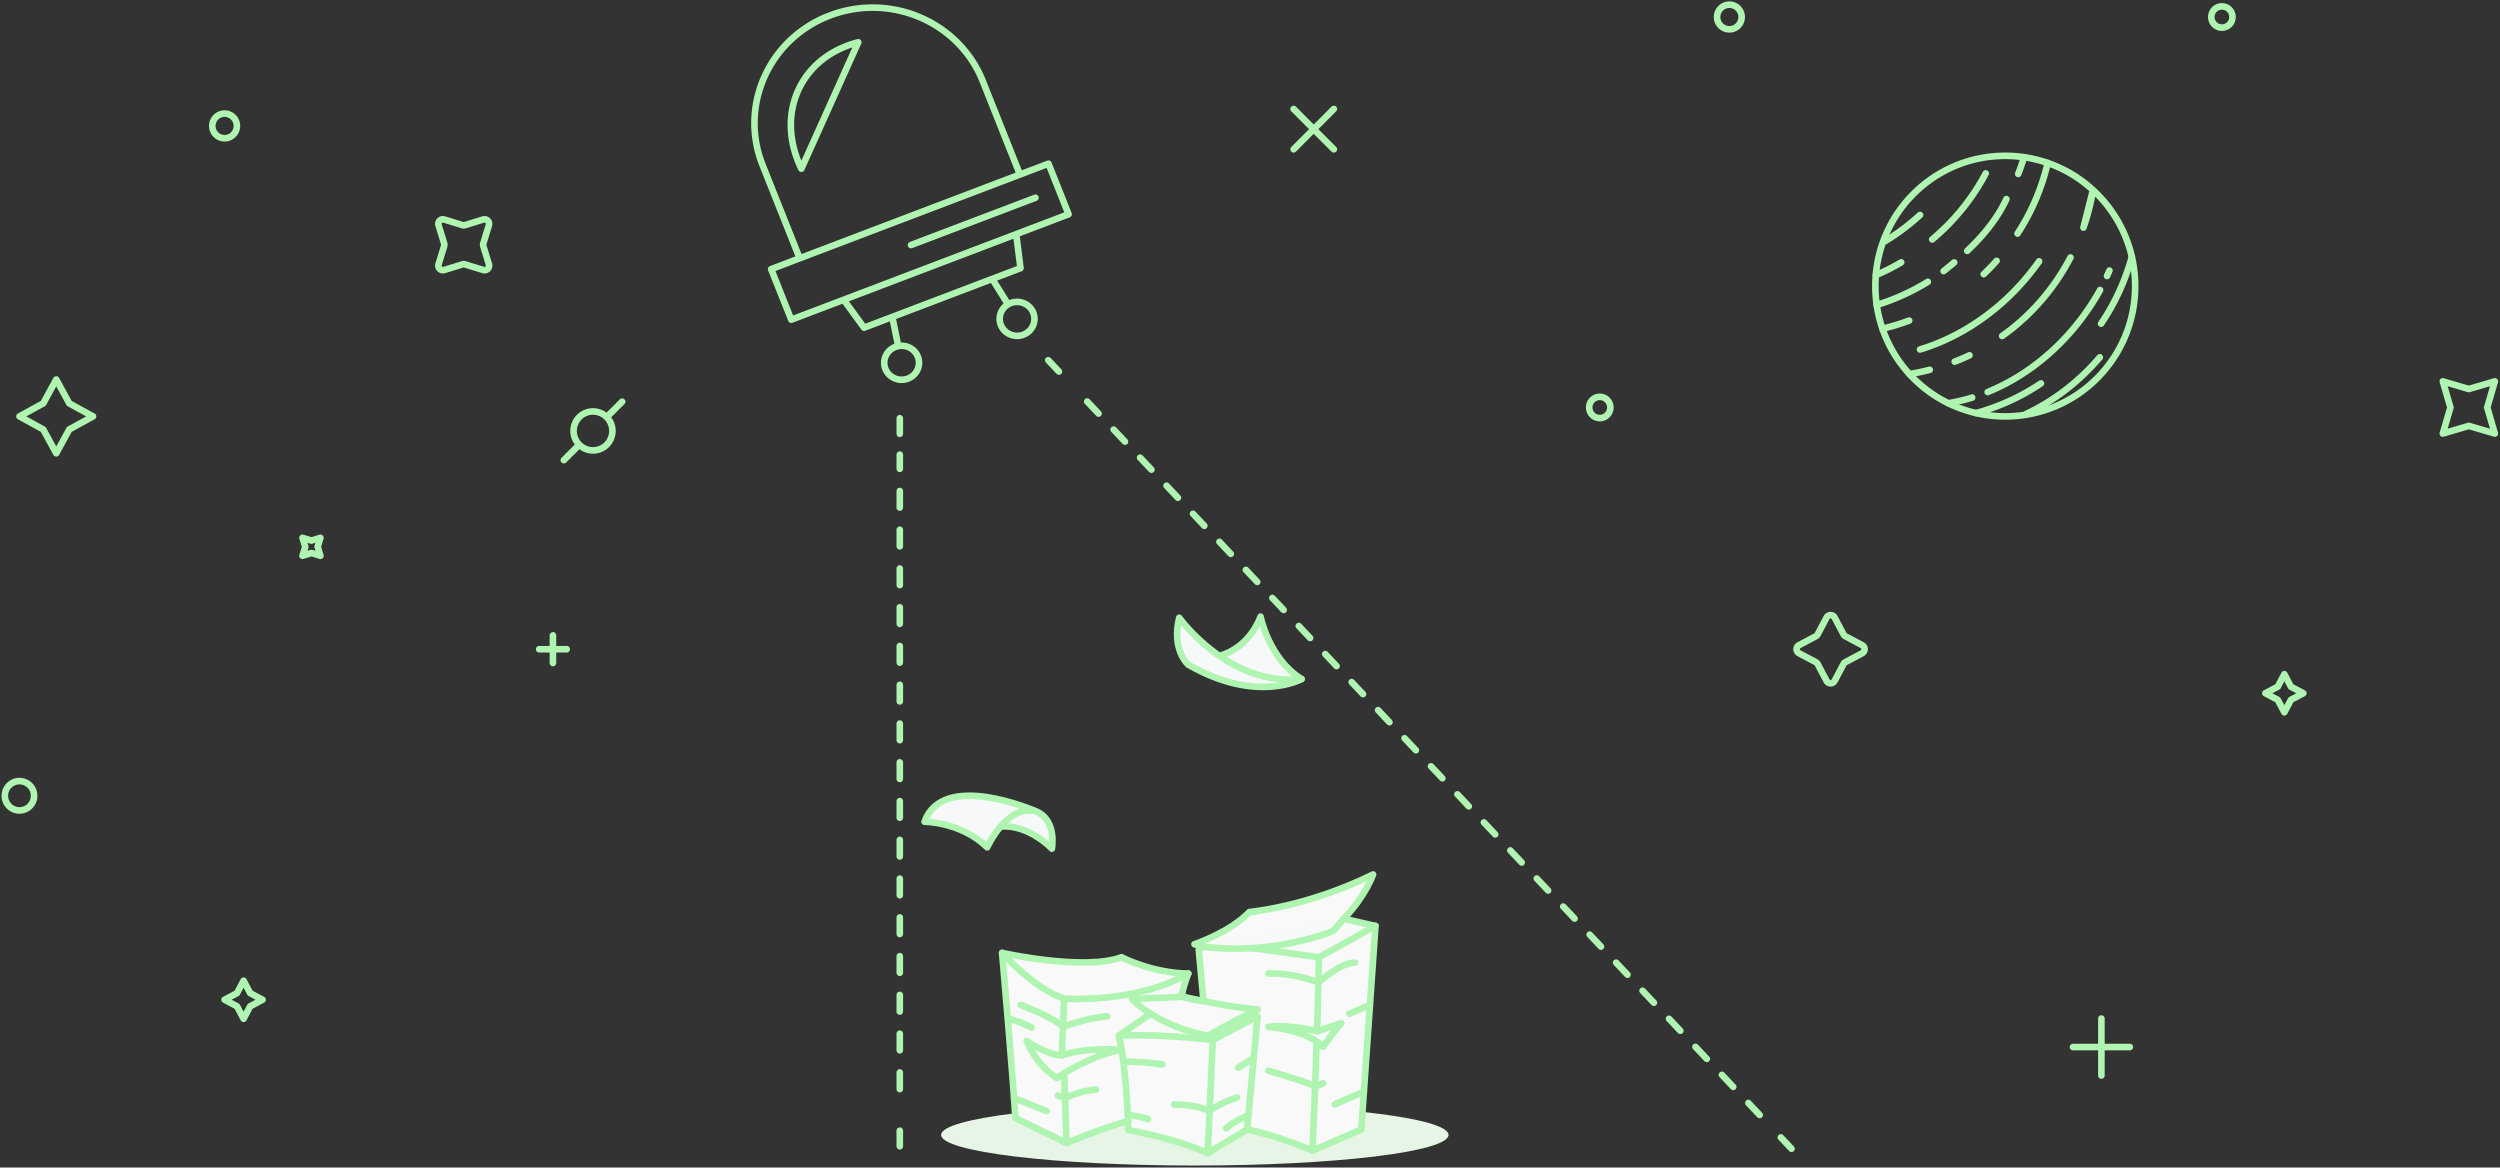 <svg xmlns="http://www.w3.org/2000/svg" width="379" height="177">
  <rect width="100%" height="100%" fill="#333333" stroke="none"/>
  <g fill="none" fill-rule="evenodd">
    <path fill="#F7F8F9" fill-rule="nonzero" d="M197.32 102.94c-4.942-3.055-6.222-9.461-6.222-9.461s-1.508 4.63-6.239 5.955l.82 2.576 5.972 1.53 5.67-.6h-.001z"/>
    <path stroke="#AFF4B0" stroke-linecap="round" stroke-linejoin="round" d="M197.32 102.94c-4.942-3.055-6.222-9.461-6.222-9.461s-1.508 4.63-6.239 5.955l.82 2.576 5.972 1.53 5.67-.6h-.001z"/>
    <path fill="#F7F8F9" fill-rule="nonzero" d="M180.128 100.758s-2.555-2.233-1.364-7.111c0 0 7.512 10.492 18.556 9.294 0 0-6.758 3.825-17.192-2.183"/>
    <path stroke="#AFF4B0" stroke-linecap="round" stroke-linejoin="round" d="M180.128 100.758s-2.555-2.233-1.364-7.111c0 0 7.512 10.492 18.556 9.294 0 0-6.758 3.825-17.192-2.183z"/>
    <path fill="#F7F8F9" fill-rule="nonzero" d="M151.694 125.297c4.3-.344 7.773 3.36 7.773 3.36s.84-4.515-2.6-5.733l-6.436-.798 1.263 3.17v.001z"/>
    <path stroke="#AFF4B0" stroke-linecap="round" stroke-linejoin="round" d="M151.694 125.297c4.3-.344 7.773 3.36 7.773 3.36s.84-4.515-2.6-5.733l-6.436-.798 1.263 3.17v.001z"/>
    <path fill="#F7F8F9" fill-rule="nonzero" d="M140.158 124.575s5.554.012 9.503 3.883c0 0 2.866-6.41 7.206-5.534 0 0-13.92-6.12-16.709 1.65"/>
    <path stroke="#AFF4B0" stroke-linecap="round" stroke-linejoin="round" d="M140.158 124.575s5.554.012 9.503 3.883c0 0 2.866-6.41 7.206-5.534 0 0-13.92-6.12-16.709 1.65v.001z"/>
    <path fill="#E6F5E6" fill-rule="nonzero" d="M219.598 172.051c0 2.566-17.221 4.644-38.463 4.644-21.243 0-38.464-2.078-38.464-4.644 0-2.566 17.22-4.646 38.464-4.646 21.242 0 38.463 2.08 38.463 4.646"/>
    <path fill="#F8F9F8" fill-rule="nonzero" d="M171.024 169.99c-3.018.657-9.34 3.284-9.34 3.284l-7.757-3.794c-.359-6.275-2.012-25.022-2.012-25.022s12.428 2.772 18.103.657c0 0 4.598 2.406 10.128 2.48 0 0-1.005 2.553-.933 3.502 0 0 2.155.655 3.232.655l-.719-7.804.72-.44-1.366-.363s5.316-1.751 8.333-4.889c0 0 8.692-.73 18.749-5.69 0 0-1.222 3.43-4.454 6.711l4.814 1.096-2.156 30.858-7.4 3.21s-5.314-2.335-9.913-3.21l-5.961 3.575s-3.951-1.969-12.068-3.502v-1.314z"/>
    <path stroke="#AFF4B0" stroke-linecap="round" stroke-linejoin="round" d="M171.024 169.99c-3.018.657-9.34 3.284-9.34 3.284l-7.757-3.794c-.359-6.275-2.012-25.022-2.012-25.022s12.428 2.772 18.103.657c0 0 4.598 2.406 10.128 2.48 0 0-1.005 2.553-.933 3.502 0 0 2.155.655 3.232.655l-.719-7.804.72-.44-1.366-.363s5.316-1.751 8.333-4.889c0 0 8.692-.73 18.749-5.69 0 0-1.222 3.43-4.454 6.711l4.814 1.096-2.156 30.858-7.4 3.21s-5.314-2.335-9.913-3.21l-5.961 3.575s-3.951-1.969-12.068-3.502v-1.314z"/>
    <path stroke="#AFF4B0" stroke-linecap="round" stroke-linejoin="round" d="M206.767 165.495l-4.4 1.912m-41.998-1.347l1.084.39s2.663-1.184 4.693-1.263m-12.42 1.263s2.851 1.195 4.942 1.989m19.344-.995s3.319-.037 5.367.994c0 0 1.27-1.115 4.157-2.064m1.719 2.706s-2.344.943-3.359 1.974m-14.914-1.974s1.41.006 3.048.593m-22.114-25.216s4.885 5.472 9.41 6.93c0 0 10.846.804 18.82-3.792"/>
    <path stroke="#AFF4B0" stroke-linecap="round" stroke-linejoin="round" d="M161.685 173.274l-.359-10.58-1.077.732s-2.946-1.606-4.598-5.618c0 0 2.946 2.116 5.315 2.188l.36-8.608m47.195-11.015l-8.573 4.757-9.99-1.398m9.009 30.708s.825-18.21.981-29.31m-7.65 2.457c3.826-.158 7.579 1.348 7.579 1.348s3.35-3.012 5.536-3.012"/>
    <path stroke="#AFF4B0" stroke-linecap="round" stroke-linejoin="round" d="M207.685 152.344l-3.13 1.342m-12.257 8.644s5.03 1.43 7.16 2.382l1.115-.476m-11.519 6.995l1.604-17.143-6.79 3.568-.777 17.15m-8.646-21.12l-4.864 3.335s4.996-.395 14.286.635m6.791-3.568l-1.332-.402m-18.302 16.304s-.351-9.084-1.443-12.969"/>
    <path stroke="#AFF4B0" stroke-linecap="round" stroke-linejoin="round" d="M161.326 162.695s4.718-2.922 8.711-3.545c0 0-5.27-.46-9.07.847m-6.219-7.653s5.07 1.897 6.399 3.327c0 0 4.062-1.503 6.716-1.583m-14.988.353s1.873.4 3.512 1.35m13.915 5.164s3.338-.049 5.915.427m13.849-.964s-1.203.726-2.374 1.438"/>
    <path fill="#F7F8F9" fill-rule="nonzero" d="M192.298 155.671s5.778.4 8.275 3.016c0 0 1.508-2.141 2.745-3.57l-3.65 1.23s-3.78-1.076-7.37-.676"/>
    <path stroke="#AFF4B0" stroke-linecap="round" stroke-linejoin="round" d="M192.298 155.671s5.778.4 8.275 3.016c0 0 1.508-2.141 2.745-3.57l-3.65 1.23s-3.78-1.076-7.37-.676zm-13.085-4.574s-4.09.236-7.603.345c0 0 3.525 3.993 11.481 5.58 0 0 3.664-2.067 7.567-4.006 0 0-3.857-.268-8.213-1.264l-3.232-.655z"/>
    <path fill="#F7F8F9" fill-rule="nonzero" d="M203.708 139.278s-1.34 1.65-1.652 1.889c0 0-9.01 3.734-19.611 2.342"/>
    <path stroke="#AFF4B0" stroke-linecap="round" stroke-linejoin="round" d="M203.708 139.278s-1.34 1.65-1.652 1.889c0 0-9.01 3.734-19.611 2.342"/>
    <g stroke="#AFF4B0" stroke-linecap="round" stroke-linejoin="round">
      <path stroke-dasharray="2.519,3.358" d="M136.408 165.104v-96.18"/>
      <path d="M136.408 65.77v-2.365m22.506-8.799l1.616 1.715"/>
      <path stroke-dasharray="2.505,3.34" d="M164.822 60.874l103.005 109.28"/>
      <path d="M136.408 173.775v-2.364m133.566 1.02l1.618 1.717"/>
    </g>
    <path stroke="#AFF4B0" stroke-linecap="round" stroke-linejoin="round" d="M154.625 26.459l-33.393 12.697-5.629-14.138c-3.588-9.011.978-19.16 10.2-22.666 9.22-3.508 19.603.957 23.193 9.968l5.629 14.139zm-33.137-.882c-4-8.257-.22-16.892 8.623-19.166l-8.623 19.166zM162 32.48l-42.04 15.987-3.052-7.665 42.04-15.986L162 32.48zm-5.027-2.501l-18.86 7.17 18.86-7.17zm-2.267 10.677l-23.716 9.02-3.085-4.23 26.15-9.943.651 5.153zM139.27 54.494c.284 1.396-.642 2.75-2.069 3.028-1.427.277-2.813-.626-3.099-2.022-.283-1.395.643-2.75 2.07-3.029 1.427-.277 2.815.629 3.099 2.023h-.001zm-3.098-2.022l-.902-4.425.902 4.425zm20.268-5.465c.756 1.214.36 2.798-.884 3.536s-2.865.351-3.62-.865c-.755-1.216-.358-2.798.886-3.538 1.242-.736 2.865-.349 3.618.867zm-3.618-.867l-2.395-3.855 2.395 3.855zm-78.704-6.074l-.847-2.758a.686.686 0 0 1 0-.406l.847-2.76a.692.692 0 0 0-.863-.865l-2.751.85a.68.68 0 0 1-.406 0l-2.749-.85a.692.692 0 0 0-.864.866l.846 2.759a.686.686 0 0 1 0 .406l-.846 2.758a.693.693 0 0 0 .864.867l2.75-.85a.68.68 0 0 1 .405 0l2.75.85a.692.692 0 0 0 .864-.867zm121.997-23.542l6.092 6.11m-6.092 0l6.092-6.11M336.838.97c.887 0 1.604.72 1.604 1.61 0 .887-.717 1.608-1.604 1.608a1.606 1.606 0 0 1-1.604-1.608c0-.89.718-1.61 1.604-1.61zm-59.93 102.25l-1.347-2.55a.687.687 0 0 0-.287-.289l-2.543-1.349a.693.693 0 0 1 0-1.224l2.543-1.35a.684.684 0 0 0 .287-.288l1.347-2.55a.69.69 0 0 1 1.221 0l1.346 2.55a.692.692 0 0 0 .286.288l2.544 1.35c.49.26.49.963 0 1.224l-2.544 1.35a.695.695 0 0 0-.286.288l-1.346 2.55a.69.69 0 0 1-1.221 0zm41.663 51.193v8.64-8.64zm4.309 4.32h-8.617 8.617zM87.815 67.417l-2.337 2.344 2.337-2.344zm6.501-6.52L91.98 63.24l2.336-2.343zm-6.501 6.52a2.94 2.94 0 0 0 4.164 0 2.959 2.959 0 0 0 0-4.176 2.938 2.938 0 0 0-4.164 0 2.959 2.959 0 0 0 0 4.176zM35.913 19.09a1.866 1.866 0 0 1-1.864 1.869 1.866 1.866 0 0 1-1.863-1.87c0-1.03.834-1.868 1.863-1.868 1.03 0 1.864.838 1.864 1.868v.001zM264.036 2.58c0 1.03-.833 1.868-1.864 1.868a1.867 1.867 0 0 1-1.862-1.868c0-1.033.835-1.87 1.862-1.87 1.03 0 1.864.837 1.864 1.87zm82.27 105.401l-.995-1.887-1.882-.998 1.882-.998.995-1.888.996 1.888 1.881.998-1.881.998-.996 1.887zM242.525 60.162c-.887 0-1.604.72-1.604 1.609 0 .888.718 1.609 1.604 1.609.886 0 1.604-.721 1.604-1.609 0-.89-.718-1.609-1.604-1.609zM83.826 96.327v4.186-4.186zm2.086 2.093H81.74h4.172zM5.168 120.64a2.22 2.22 0 0 1-2.217 2.224 2.22 2.22 0 0 1-2.217-2.223c0-1.227.994-2.224 2.217-2.224a2.22 2.22 0 0 1 2.217 2.224v-.001zm31.759 33.805l-.996-1.887-1.881-.998 1.881-1 .996-1.886.995 1.886 1.882 1-1.882.998-.995 1.887zm8.935-70.189l1.355-.419 1.357.42-.418-1.362.418-1.36-1.357.418-1.355-.417.417 1.36-.417 1.36zM10.5 61.149l3.604 1.977-3.604 1.977-1.972 3.615-1.971-3.615-3.605-1.977 3.605-1.977 1.971-3.616 1.972 3.616zm366.562.621l1.154 3.955-3.942-1.159-3.944 1.16 1.156-3.955-1.156-3.956 3.944 1.16 3.942-1.16-1.154 3.955zm-73.065-38.145c10.875 0 19.693 8.842 19.693 19.752 0 10.906-8.818 19.749-19.693 19.749-10.876 0-19.692-8.843-19.692-19.75 0-10.909 8.816-19.751 19.692-19.751zm11.855 10.878a32.8 32.8 0 0 0 1.44-5.697l-1.44 5.697z"/>
    <path stroke="#AFF4B0" stroke-linecap="round" stroke-linejoin="round" d="M303.523 50.936c3.38-2.371 6.283-5.409 8.563-8.853a34.853 34.853 0 0 0 1.801-3.05m-17.555 15.794c.76-.29 1.508-.613 2.243-.962m-9.105 2.845a33.651 33.651 0 0 0 3.078-.65m-1.476-3.077c7.25-2.203 13.647-7.11 18.055-13.364m-23.314-3.074a33.538 33.538 0 0 0 5.268-3.959m1.841 3.709a33.407 33.407 0 0 0 8.112-10.005m6.156 36.447c4.283-1.988 8.072-4.98 11.14-8.567m1.096-12.333c.122-.273.243-.544.358-.818M301.33 59.432c5.65-2.29 10.552-6.276 14.222-11.133a36.555 36.555 0 0 0 2.816-4.33M295.37 61.134a28.366 28.366 0 0 0 3.61-.862m19.543-11.2c2.11-3.096 3.659-6.521 4.666-10.13m-23.613 23.681a33.442 33.442 0 0 0 9.83-4.497M305.86 35.41a33.723 33.723 0 0 0 4.573-10.704m-9.698 16.854a32.647 32.647 0 0 0 1.948-2.014m-17.301 10.285a33.477 33.477 0 0 0 4.05-1.231m16.528-22.233c.328-.832.624-1.678.887-2.535M298.23 38.03c2.394-2.26 4.543-4.841 5.941-7.846m-9.519 10.918a68.23 68.23 0 0 0 1.6-1.313m-11.74 6.444a33.515 33.515 0 0 0 7.747-3.508m-4.04-2.95a30.348 30.348 0 0 1-3.843 1.936"/>
  </g>
</svg>
